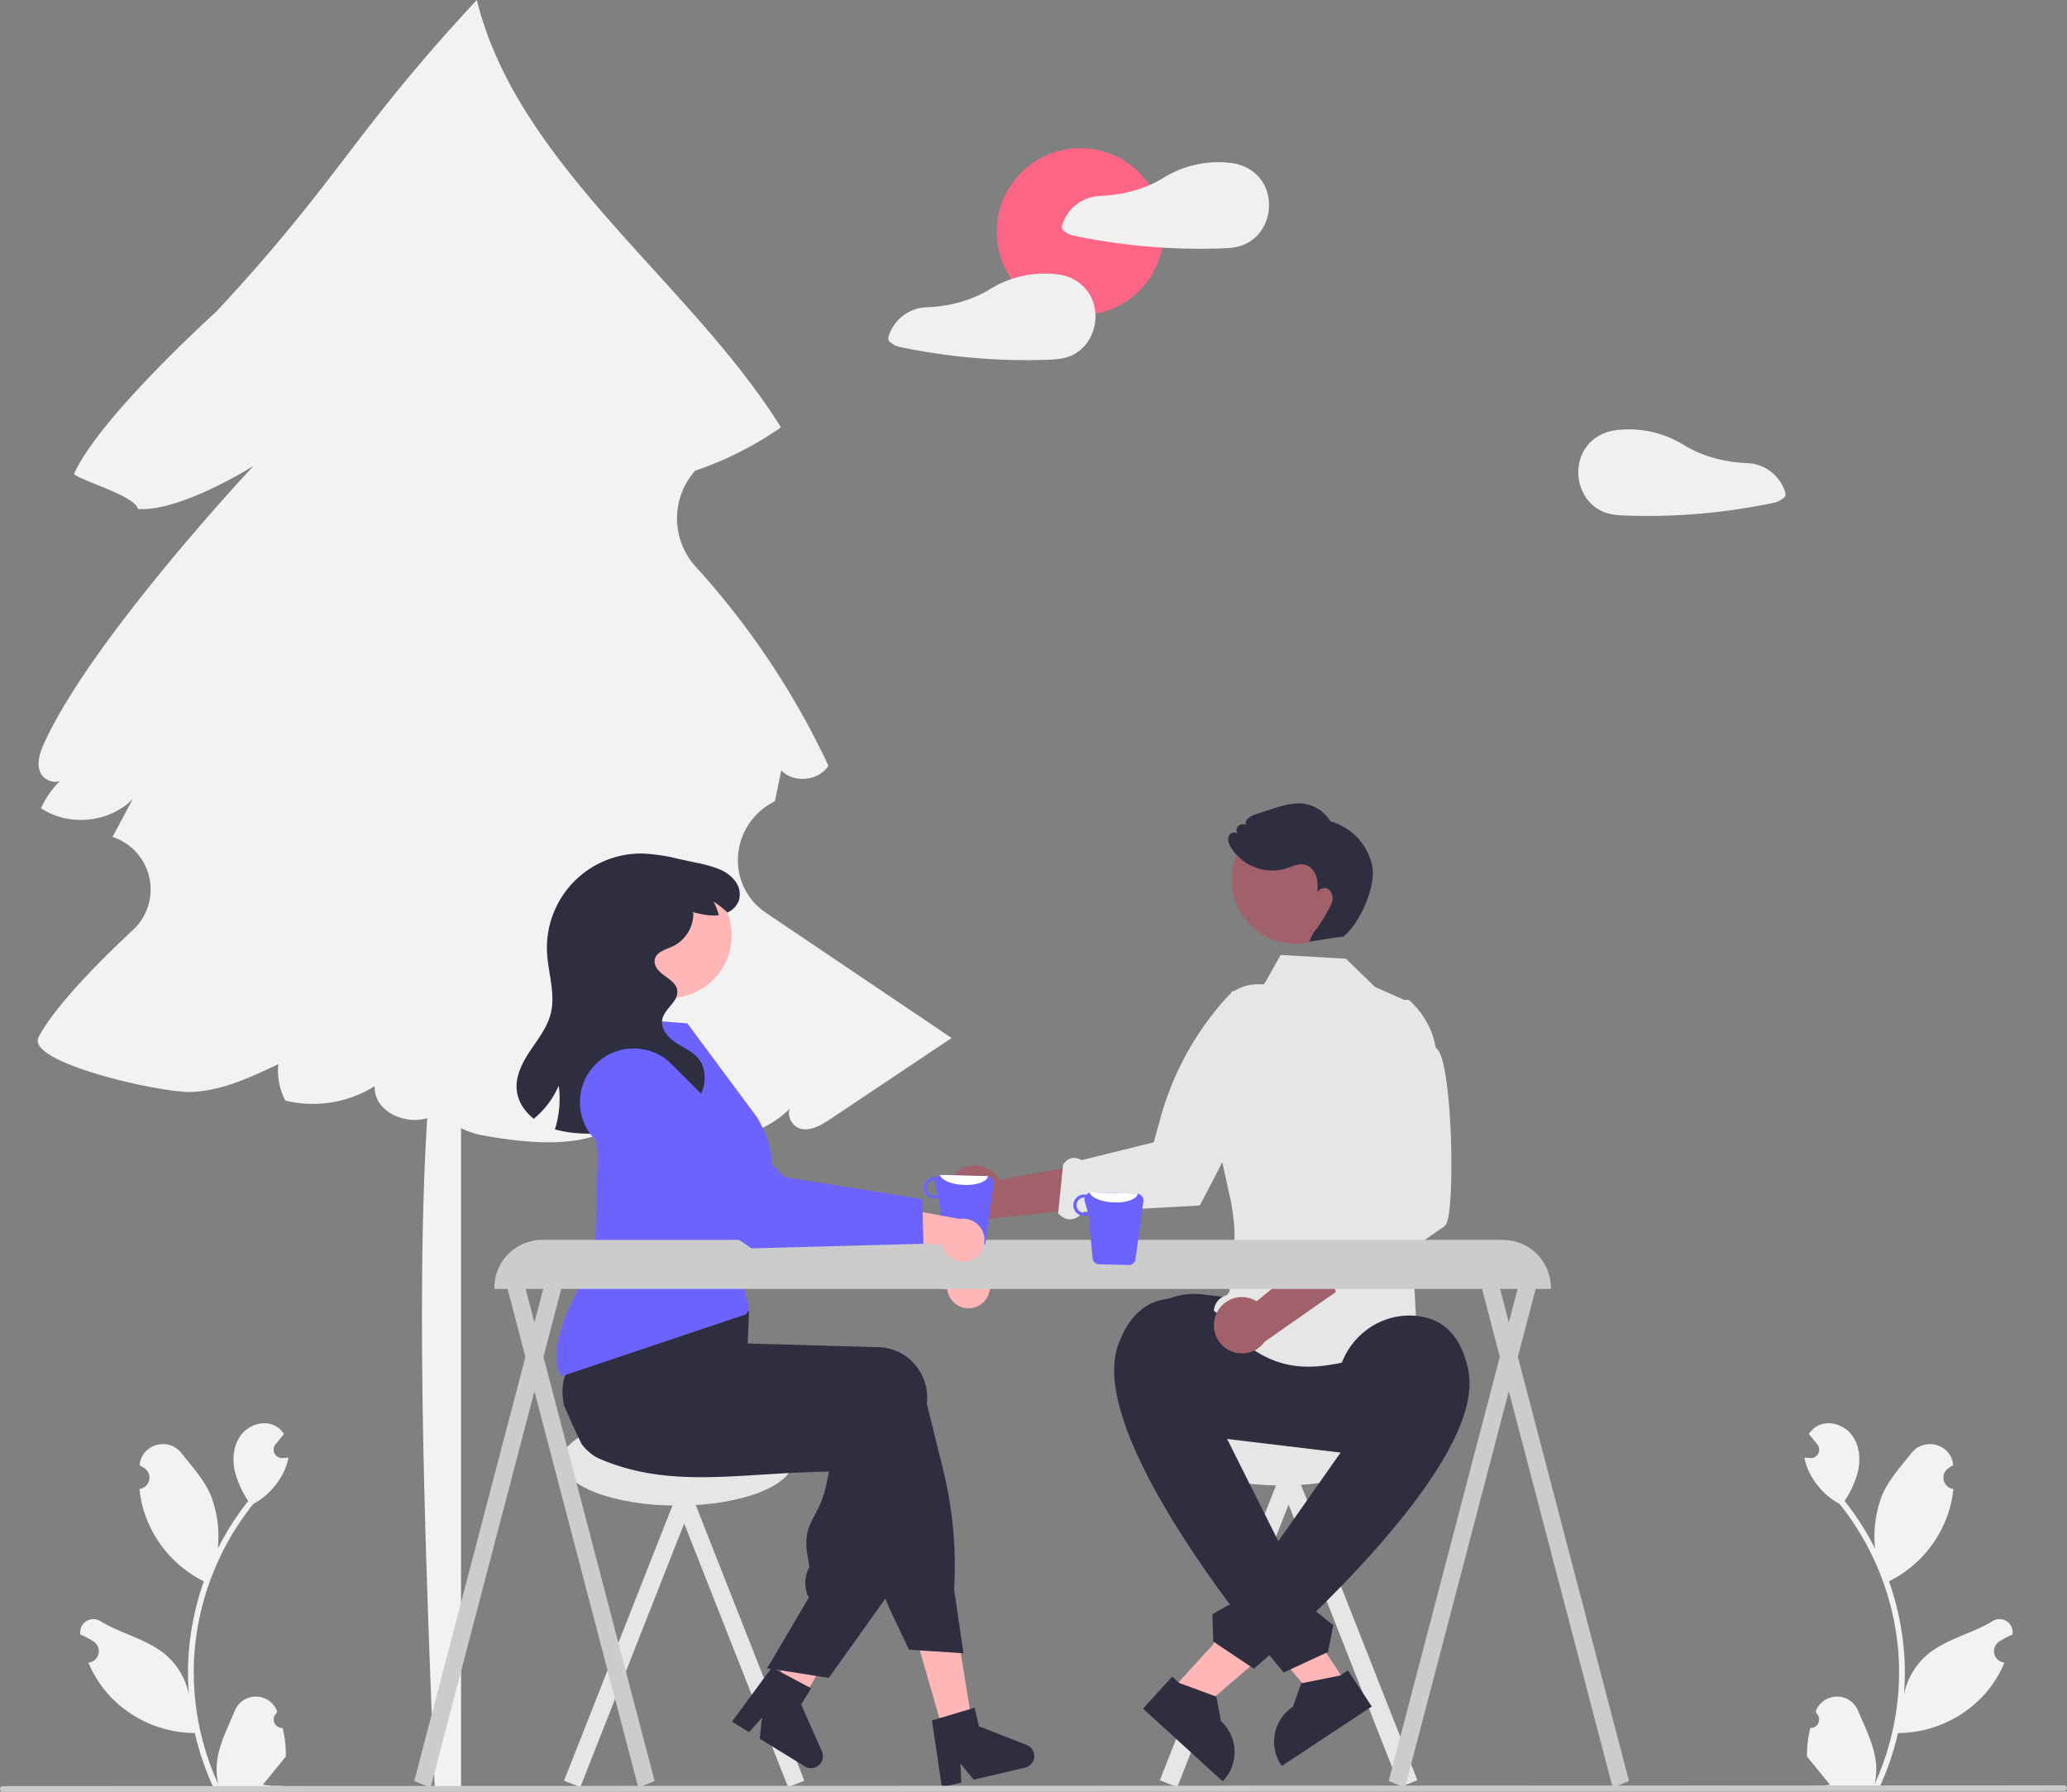 <svg xmlns="http://www.w3.org/2000/svg" data-name="Layer 1" width="882.131" height="764.5"><rect width="100%" height="100%" fill="#808080" stroke="none"/><path d="M329.604 342.483q.556-.305 1.09-.63l2.741-13.124c5.377 5.585 15.95 4.53 20.118-2.005a341.657 341.657 0 0 0-56.696-84.966 30.62 30.62 0 0 1-.44-40.617q.132-.154.262-.31a144.968 144.968 0 0 0 36.605-18.485C294.654 120.282 220.994 70.976 203.486 0 150.813 56.564 144.9 76.486 92.228 133.05c0 0-49.875 45.005-60.64 69.191 2.645 2.779 26.325 9.446 27.236 14.91 18.06 1.447 49.347-18.348 49.347-18.348s-68.29 72.805-89.024 117.649c-1.867 4.038-3.64 8.65-2.076 12.814 1.249 3.325 5.729 5.243 8.614 3.921a36.937 36.937 0 0 0-8.148 11.668c11.79 7.969 29.177 6.218 39.142-3.942l-8.664 16.186.005.012a23.59 23.59 0 0 1 8.746 39.691c-17.92 16.667-34.296 34.186-40.296 45.723-5.644 10.854 52.313 23.937 65.349 23.4 13.036-.536 25.221-6.264 36.995-11.885a27.37 27.37 0 0 0 2.951 15.573 49.802 49.802 0 0 0 38.143-6.167c-.703 14.52 24.321 20.266 30.024 6.895-2.14 7.86 8.262 12.727 16.283 14.151 22.886 4.063 50.505 6.533 65.397-11.314 17.14 17.283 48.551 16.955 65.592-.268-1.677 2.971.89 7.972 4.688 8.76 4.475.928 8.828-1.73 12.628-4.271l51.6-34.497-79.193-53.387c-17.235-11.618-15.55-37.04 2.677-47.032Z" fill="#f2f2f2"/><path d="M196.767 763.795H185.58c-5.299-127.177-9.114-248.878 0-322.83h11.186ZM772.566 737.31a3.613 3.613 0 0 0 2.619-6.263l-.248-.984.098-.236a9.703 9.703 0 0 1 17.899.066c2.927 7.05 6.654 14.113 7.572 21.568a28.706 28.706 0 0 1-.504 9.873 115.086 115.086 0 0 0 10.47-47.8 111.082 111.082 0 0 0-.69-12.391q-.57-5.06-1.584-10.048a116.42 116.42 0 0 0-23.087-49.341 30.983 30.983 0 0 1-12.885-13.37 23.634 23.634 0 0 1-2.15-6.457c.628.082 1.265.133 1.893.174l.596.031.074.004a3.58 3.58 0 0 0 2.94-5.833l-.813-1c-.412-.513-.833-1.017-1.245-1.531a1.784 1.784 0 0 1-.133-.155c-.473-.586-.946-1.162-1.42-1.748a10.352 10.352 0 0 1 3.394-3.28c4.741-2.777 11.282-.854 14.706 3.434 3.435 4.289 4.083 10.305 2.89 15.663a41.485 41.485 0 0 1-5.739 12.793c.258.329.525.647.782.977a117.172 117.172 0 0 1 12.23 19.374 48.71 48.71 0 0 1 2.908-22.624c2.783-6.715 8-12.37 12.595-18.175 5.518-6.973 16.835-3.93 17.807 4.91l.027.256q-1.023.577-2.004 1.226a4.901 4.901 0 0 0 1.976 8.919l.1.015a48.767 48.767 0 0 1-1.285 7.291 50.21 50.21 0 0 1-25 31.469c-.401.205-.792.411-1.193.607a119.598 119.598 0 0 1 6.438 30.296 113.435 113.435 0 0 1-.083 18.315l.031-.216a29.974 29.974 0 0 1 10.233-17.308c7.874-6.468 19-8.85 27.494-14.05a5.625 5.625 0 0 1 8.616 5.473l-.035.227a32.928 32.928 0 0 0-3.692 1.779q-1.023.578-2.004 1.226a4.901 4.901 0 0 0 1.976 8.919l.1.015.206.031a48.808 48.808 0 0 1-8.978 14.058 50.254 50.254 0 0 1-36.446 15.991h-.01a119.562 119.562 0 0 1-8.032 23.447h-28.691c-.103-.318-.196-.647-.288-.966a32.599 32.599 0 0 0 7.94-.473c-2.13-2.612-4.258-5.245-6.387-7.857a1.78 1.78 0 0 1-.134-.154c-1.08-1.337-2.17-2.664-3.25-4v-.002a47.75 47.75 0 0 1 1.399-12.164ZM120.595 737.31a3.613 3.613 0 0 1-2.618-6.263l.247-.984-.098-.236a9.703 9.703 0 0 0-17.899.066c-2.927 7.05-6.654 14.113-7.572 21.568a28.706 28.706 0 0 0 .504 9.873 115.086 115.086 0 0 1-10.469-47.8 111.08 111.08 0 0 1 .69-12.391q.57-5.06 1.583-10.048a116.42 116.42 0 0 1 23.087-49.341 30.983 30.983 0 0 0 12.886-13.37 23.634 23.634 0 0 0 2.149-6.457c-.627.082-1.265.133-1.892.174l-.597.031-.074.004a3.58 3.58 0 0 1-2.94-5.833l.813-1c.412-.513.833-1.017 1.245-1.531a1.784 1.784 0 0 0 .133-.155c.474-.586.947-1.162 1.42-1.748a10.352 10.352 0 0 0-3.394-3.28c-4.74-2.777-11.281-.854-14.706 3.434-3.435 4.289-4.082 10.305-2.89 15.663a41.485 41.485 0 0 0 5.739 12.793c-.257.329-.525.647-.782.977a117.172 117.172 0 0 0-12.23 19.374 48.71 48.71 0 0 0-2.908-22.624c-2.783-6.715-8-12.37-12.595-18.175-5.518-6.973-16.834-3.93-17.807 4.91l-.027.256q1.023.577 2.004 1.226a4.901 4.901 0 0 1-1.976 8.919l-.1.015a48.767 48.767 0 0 0 1.285 7.291 50.21 50.21 0 0 0 25 31.469c.401.205.792.411 1.193.607a119.598 119.598 0 0 0-6.438 30.296 113.435 113.435 0 0 0 .083 18.315l-.031-.216A29.974 29.974 0 0 0 70.38 705.81c-7.874-6.468-18.999-8.85-27.494-14.05a5.625 5.625 0 0 0-8.616 5.473l.035.227a32.928 32.928 0 0 1 3.692 1.779q1.023.578 2.004 1.226a4.901 4.901 0 0 1-1.976 8.919l-.1.015-.206.031a48.808 48.808 0 0 0 8.978 14.058 50.254 50.254 0 0 0 36.446 15.991h.01a119.562 119.562 0 0 0 8.032 23.447h28.691c.103-.318.196-.647.288-.966a32.599 32.599 0 0 1-7.939-.473c2.129-2.612 4.258-5.245 6.386-7.857a1.781 1.781 0 0 0 .134-.154c1.08-1.337 2.17-2.664 3.25-4v-.002a47.75 47.75 0 0 0-1.399-12.164Z" fill="#f2f2f2"/><path fill="#e6e6e6" d="m536.792 608.62 7.449-2.935 60.668 153.94-7.448 2.936z"/><path fill="#e6e6e6" d="m502.43 762.56-7.448-2.935 60.668-153.94 7.449 2.935z"/><ellipse cx="546.832" cy="613.36" rx="52.931" ry="20.461" fill="#e6e6e6"/><path d="M591 622.057 506.312 611.9a30 30 0 1 1 7.145-59.572l84.686 10.156A30 30 0 1 1 591 622.057Z" fill="#2f2e41"/><path d="m574.396 409.082 12.412 12.04 15.867 7.038c-1.386.958-8.691 99.39.721 103.487 8.015 3.488-.153 6.373.124 14.493s1.314 24.82 1.314 24.82c-44.052 16.959-61.15 18.602-86.758-10.496a7.196 7.196 0 0 1 4.865-7.597c5.679-2.192-2.995-16.644 1.633-18.332s.791-21.6.791-21.6l-9.857-44.865-2.413-6.777 12.454-38.204 14.058-3.303 6.934-12.317Z" fill="#e6e6e6"/><path d="M408.436 500a11.926 11.926 0 0 1 17.97 3.397l41.725-7.433-8.713 20.228-38.287 3.957A11.99 11.99 0 0 1 408.436 500Z" fill="#a0616a"/><path d="M451.579 517.707c3.661 3.784 7.26 3.33 10.805-.598l49.653-2.745.152-.289c.175-.33 10.639-20.152 19.92-38.704a1068.1 1068.1 0 0 0 4.161-8.404q.862-1.762 1.682-3.458c3.684-7.629 6.62-14.078 7.767-17.466a35.202 35.202 0 0 0-.058-23.413l-.077-.183-.173-.1a17.864 17.864 0 0 0-22.072 3.461 126.533 126.533 0 0 0-27.976 50.858l-2.979 10.75-30.731 7.612c-3.136-1.692-5.84-1.272-7.967 1.973Z" fill="#e6e6e6"/><path fill="#ffb6b6" d="m499.819 721.289 10.545 9.622 42.132-36.096-15.564-14.201-37.113 40.675z"/><path d="m500.27 715.391 2.969 2.708 15.888 5.862 1.91 10.38h.002a17.917 17.917 0 0 1 1.157 25.311l-.392.43-34.002-31.026ZM579.705 608.993l-9.102-17.575c.76-17.797 16.196-31.7 33.92-29.927 9.87.988 18.93 6.865 22.147 23.454 8.275 42.655-91.56 127.083-91.56 127.083l-17.339-11.625-.388-11.615 10.165-5.757.375-9.88 9.643-4.144Z" fill="#2f2e41"/><circle cx="711.809" cy="443.192" r="27.213" transform="rotate(-84.509 595.054 496.79)" fill="#a0616a"/><path fill="#ffb6b6" d="m574.785 718.62-11.915 7.862-35.995-42.218 17.586-11.603 30.324 45.959z"/><path d="m585.445 728.165-38.42 25.35-.32-.486a17.917 17.917 0 0 1 5.086-24.821l3.505-9.956 16.608-3.315 3.353-2.213ZM520.326 607.288l11.266-18.317c2.021-17.697-11.06-33.836-28.844-34.845-9.904-.561-19.768 3.833-25.53 19.717-14.82 40.846 70.645 139.795 70.645 139.795l18.938-8.782 2.193-11.413-9.144-7.27 1.169-9.818-8.88-5.595ZM562.183 381.928q.038-.526.073-1.055a2.049 2.049 0 0 0-.073 1.055Z" fill="#2f2e41"/><path d="M585.597 369.331a25.151 25.151 0 0 0-17.817-18.865 15.767 15.767 0 0 0-11.339-7.528c-4.38-.583-8.77.716-12.981 2.054q-3.903 1.241-7.785 2.544c-2.108.708-4.698 2.323-3.999 4.433a2.72 2.72 0 0 0-3.547 3.882c-.977-1.26-3.236-.452-3.78 1.048-.543 1.499.097 3.16.892 4.542a20.799 20.799 0 0 0 23.745 9.11c2.578-.843 5.213-2.228 7.854-1.61 2.493.585 4.287 2.896 4.997 5.356a19.175 19.175 0 0 1 .419 6.576 3.212 3.212 0 0 1 4.211-1.684c1.883.938 2.56 3.414 2.093 5.465-.467 2.052-5.361 10.007-6.654 11.666a13.946 13.946 0 0 0-3.048 5.461l13.92-2.14.253.253c7.194-5.591 14.386-21.635 12.566-30.563Z" fill="#2f2e41"/><path d="M518.926 560.992a11.926 11.926 0 0 1 17.36-5.752l32.872-26.75 2.2 21.913-31.553 22.044a11.99 11.99 0 0 1-20.88-11.455Z" fill="#a0616a"/><path d="M570.936 554.467c3.961 1.417 7.024.364 8.275-5.67l37.265-25.531-.007-.327c4.86-.376 3.749-72.24-3.706-75.755a35.202 35.202 0 0 0-11.414-20.442l-.157-.123-.199-.003a17.864 17.864 0 0 0-17.618 13.74 126.533 126.533 0 0 0 .225 58.043l2.613 10.844-16.267 13.77c-4.495-1.177-6.49.632-6.16 5.214ZM279.72 618.926l6.95-2.74 56.607 143.636-6.95 2.738z" fill="#e6e6e6"/><path fill="#e6e6e6" d="m247.658 762.561-6.95-2.739 56.607-143.635 6.95 2.74z"/><ellipse cx="289.087" cy="623.348" rx="49.387" ry="19.091" fill="#e6e6e6"/><path d="M259.122 403.342a26.741 26.741 0 0 0 30.614 22.186q1.19-.19 2.346-.486a26.729 26.729 0 0 0 19.839-30.12 26.462 26.462 0 0 0-1.739-6.108 26.732 26.732 0 0 0-51.06 14.528ZM403.257 741.338l12.007-3.57-7.942-49.081-17.721 5.27 13.656 47.381zM329.623 721.965c.73.637 1.463 1.266 2.204 1.896a304.471 304.471 0 0 0 6.723 5.57l-.004.024.048.016.015.01 1.213.512 2.57-4.5 1.186-2.074 1.675-2.936 3.07-5.372 16.16-28.282-17.023-7.176-1.094 2.609-.009-.002-.54 1.293-10.166 24.122-2.075 4.933-.066.149-1.248 2.945-1.077 2.553-1.2 2.852Z" fill="#ffb6b6"/><path d="M240.673 599.566c.838 1.981 1.701 3.959 2.575 5.92q2.435 5.48 5.066 10.837c-.002.008.007.01.014.02a23.435 23.435 0 0 0 3.842 3.86c.058.06.127.104.186.156a16.218 16.218 0 0 0 3.424 2.046c.44.188.89.376 1.33.564a93.607 93.607 0 0 0 4.765 1.805q4.23 1.464 8.448 2.481c.226.061.453.114.68.167 11.595 2.719 23.235 3.142 35.515 2.759 6.063-.183 12.283-.567 18.725-.967 2.106-.137 4.219-.265 6.356-.388.161-.009.332-.024.5-.03 3.055-.18 6.157-.345 9.33-.49 3.996-.181 8.111-.32 12.375-.392l-1.221 5.798a44.543 44.543 0 0 1-4.853 12.703c-2.591 4.9-4.642 8.778-3.034 17.781l.772 4.358a14.287 14.287 0 0 0-.527 12.716l.218.48-16.662 28.21-1.08 1.83 6.091.965L341 713.95l12.7 2.011 24.145-33.858 1.155-1.616.014-.09 9.295-70.944a20.97 20.97 0 0 0 .142-1.902 21.746 21.746 0 0 0-5.883-15.756 20.942 20.942 0 0 0-14.737-6.654l-6.4-.182-13.076-.373-9.212-.257-.184-.004-27.165-.773-.677-8.091-.332-.187-10.556-5.883-36.51-20.346-.094-.049-2.402-1.338-.38.444c-.115.133-.228.266-.333.4a76.927 76.927 0 0 0-8.376 13.246 225.948 225.948 0 0 0-10.327 23.551q-.197.524-.353.953l-.039.086a3.504 3.504 0 0 1-.09.246c-1.482 3.58-1.579 8.221-.652 12.982Z" fill="#2f2e41"/><path d="M243.16 573.272c.207-.505.447-1.013.693-1.503a113.561 113.561 0 0 1 6.362-10.775c2.61-3.957 5.653-8.156 9.2-12.661q2.572-3.274 5.494-6.786 1.464-1.76 3.03-3.58a2.114 2.114 0 0 1 .135-.163l.3-.356 37.538 11.207 10.982 4.14 2.722 7.283-.074 1.795c.008.002.008.002-.001.008l-.187 4.895-.002.009-.242 6.466.067.002 21.627.61 22.288.631 11.972.342a20.929 20.929 0 0 1 14.737 6.653 21.757 21.757 0 0 1 5.883 15.757 20.849 20.849 0 0 1-.13 1.77l6.915 27.978a171.317 171.317 0 0 1 4.714 51.204l4.006 27.232-1.172-.076-17.453-1.126-4.61-.293-7.689-16.185a78.035 78.035 0 0 1-2.417-5.643 78.915 78.915 0 0 1-3.011-9.587l-13.48-54.912q-2.578.034-5.099.033-11.667.043-22.316-.45c-23.086-1.06-42.76-3.974-59.907-8.892q-7.224-2.064-13.866-4.617-2.437-.928-4.796-1.927a46.69 46.69 0 0 1-1.095-.46 21.182 21.182 0 0 1-12.468-15.992 21.613 21.613 0 0 1 1.35-12.03ZM400.899 733.155l12.992-3.875 2.038-.61 1.849 7.907 20.382 7.993a5.073 5.073 0 0 1-.69 9.664l-21.968 5.152-5.617-6.932.354 8.165-8.275 1.942-4.224-28.46ZM328.497 709.961l-1.08 1.829.771.122.309-1.951zM332.327 712.995l11.96 6.388 1.877 1-4.25 6.92 8.859 20.021a5.073 5.073 0 0 1-7.29 6.382l-19.235-11.797.886-8.878-5.494 6.051-7.246-4.442 17.024-23.195Z" fill="#2f2e41"/><path d="M415.971 557.837a9.099 9.099 0 0 1-11.697-7.605l-31.601-6.848 12.011-11.75 28.168 8.304a9.148 9.148 0 0 1 3.12 17.899Z" fill="#ffb6b6"/><path d="m323.16 543.074-58.333-49.85a22.965 22.965 0 0 1-2.537-32.342 22.94 22.94 0 0 1 35.277.478l42.838 52.97 57.458 15.512-1.49 18.98Z" fill="#6c63ff"/><path d="m255.13 491.897-1.236 45.244c-17.002 28.725-18.936 42.673-14.23 50.11l78.91-26.538 1.179-2.813-5.35-19.216 6.62-20.858c1.165-2.18 16.987-15.57 2.155-40.97L293.34 436.66l-10.788-.868c-3.941 10.116-9.952 15.135-17.053 17.468-16.058 14.718-13.7 17.113-10.37 38.637Z" fill="#6c63ff"/><path d="M315.391 384.064a9.063 9.063 0 0 1-4.938 5.296 42.44 42.44 0 0 0-5.894-4.648 35.186 35.186 0 0 1 2.233 5.76c-.041.009-.075.009-.116.017-3.785.506-7.587-.432-11.289-1.361l.515.473a15.595 15.595 0 0 1-8.848 14.227c-2.963 1.361-6.873 2.307-7.603 5.478-.648 2.806 1.784 5.32 4.125 6.989s5.08 3.494 5.462 6.35c.614 4.648-5.346 7.595-6.359 12.168-.88 3.918 2.15 7.653 5.479 9.894s7.246 3.785 9.82 6.873c4.556 5.47 3.087 14.194-1.611 19.547a19.13 19.13 0 0 1-1.627 1.652 41.373 41.373 0 0 0-4.208-4.565 42.439 42.439 0 0 0-5.894-4.648 35.186 35.186 0 0 1 2.233 5.76 37.213 37.213 0 0 1 1.42 7.803 51.552 51.552 0 0 1-10.583 3.677 102.988 102.988 0 0 1-28.106 2.888 51.76 51.76 0 0 1-12.782-1.81 43.111 43.111 0 0 0 1.635-18.675 37.267 37.267 0 0 1-10.666 14.16c-3.893-3.063-6.781-7.404-7.263-12.293-.59-6.01 2.432-11.753 5.785-16.775 3.362-5.021 7.23-9.919 8.708-15.77 2.158-8.533-1.138-17.406-1.56-26.197a40.2 40.2 0 0 1 41.235-42.132 80.47 80.47 0 0 1 14.783 2.257c2.632.565 5.255 1.138 7.886 1.702a53.142 53.142 0 0 1 9.529 2.706 16.324 16.324 0 0 1 6.848 5.055 9.37 9.37 0 0 1 1.651 8.142Z" fill="#2f2e41"/><path d="M661.86 549.975H210.979v-.5a20.444 20.444 0 0 1 20.42-20.421h410.04a20.444 20.444 0 0 1 20.42 20.42Z" fill="#ccc"/><path fill="#ccc" d="m695.214 759.945-6.95 2.85-56.608-215.971 6.951-2.851 56.607 215.972z"/><path fill="#ccc" d="m592.645 759.945 6.95 2.85 56.607-215.971-6.95-2.851-56.607 215.972zM279.364 759.945l-6.95 2.85-56.607-215.971 6.95-2.851 56.607 215.972z"/><path fill="#ccc" d="m176.795 759.945 6.95 2.85 56.607-215.971-6.95-2.851-56.607 215.972z"/><path d="M487.861 513.249a2.997 2.997 0 0 0-2.295-3.892 2.756 2.756 0 0 0-.473-.059l-19.19-.495a3.083 3.083 0 0 0-2.294.99 3.854 3.854 0 0 0-.818-.085 4.55 4.55 0 1 0-.228 9.096 4.612 4.612 0 0 0 1.995-.41l1.766 18.877a2.98 2.98 0 0 0 2.816 2.193l12.475.321a3.021 3.021 0 0 0 2.912-2.04Zm-25.259 4.253a3.254 3.254 0 0 1 .153-6.506c.06 0 .115.029.176.03a3.064 3.064 0 0 0 .01 1.588l1.255 4.498a3.063 3.063 0 0 1-1.594.39Z" fill="#6c63ff"/><path d="M485.566 509.357c-.409 2.338-5.005 3.981-10.532 3.695-5.082-.234-9.237-2.018-9.999-4.133a2.838 2.838 0 0 1 .869-.116l19.189.495a2.756 2.756 0 0 1 .473.06Z" fill="#fff"/><path d="M423.948 505.779a2.997 2.997 0 0 0-2.295-3.892 2.756 2.756 0 0 0-.473-.059l-19.19-.495a3.083 3.083 0 0 0-2.294.99 3.854 3.854 0 0 0-.818-.085 4.55 4.55 0 0 0-.228 9.096 4.612 4.612 0 0 0 1.995-.41l1.766 18.877a2.98 2.98 0 0 0 2.816 2.193l12.475.32a3.021 3.021 0 0 0 2.911-2.039Zm-25.259 4.253a3.254 3.254 0 0 1 .153-6.507c.06 0 .115.03.175.03a3.064 3.064 0 0 0 .01 1.589l1.256 4.498a3.063 3.063 0 0 1-1.594.39Z" fill="#6c63ff"/><path d="M421.653 501.887c-.409 2.337-5.005 3.98-10.532 3.695-5.082-.234-9.237-2.019-9.999-4.134a2.837 2.837 0 0 1 .869-.115l19.189.495a2.756 2.756 0 0 1 .473.059Z" fill="#fff"/><path d="M414.54 537.601a9.099 9.099 0 0 1-12.431-6.335l-32.146-3.49 10.71-12.947 28.885 5.3a9.148 9.148 0 0 1 4.982 17.472Z" fill="#ffb6b6"/><path d="m320.691 532.668-63.246-43.448a22.965 22.965 0 0 1-5.919-31.897 22.94 22.94 0 0 1 35.132-3.23l48.164 48.178 58.77 9.392.511 19.031Z" fill="#6c63ff"/><path d="M880.94 764.193 1.19 764.5a1.19 1.19 0 0 1 0-2.381l879.75-.307a1.19 1.19 0 0 1 0 2.38Z" fill="#cacaca"/><circle cx="461.019" cy="98.88" r="35.64" fill="#fd6584"/><path d="M540.79 82.006c-2.062-6.905-7.885-11.412-14.922-12.401-.078-.011-.151.003-.228-.002a2.223 2.223 0 0 0-.305-.07 44.461 44.461 0 0 0-28.615 6.23c-8.25 5.15-17.86 7.478-27.579 7.857l-.172.007a17.61 17.61 0 0 0-15.75 12.696 2.066 2.066 0 0 0 .92 2.261 9.031 9.031 0 0 0 3.723 1.89q4.44.941 8.912 1.724 8.725 1.527 17.541 2.469a260.846 260.846 0 0 0 35.93 1.358c3.995-.125 7.847-.257 11.507-2.02a17.121 17.121 0 0 0 6.601-5.76 19.423 19.423 0 0 0 2.436-16.239ZM676.808 212.244a17.121 17.121 0 0 0 6.601 5.76c3.66 1.764 7.512 1.896 11.507 2.02a260.846 260.846 0 0 0 35.93-1.357q8.807-.945 17.542-2.47 4.47-.782 8.911-1.723a9.031 9.031 0 0 0 3.724-1.89 2.066 2.066 0 0 0 .92-2.26 17.61 17.61 0 0 0-15.751-12.697l-.172-.007c-9.718-.379-19.329-2.708-27.578-7.858a44.461 44.461 0 0 0-28.616-6.229 2.223 2.223 0 0 0-.304.07c-.077.005-.15-.01-.228.002-7.037.989-12.86 5.496-14.922 12.401a19.423 19.423 0 0 0 2.436 16.238ZM466.714 129.526c-2.061-6.905-7.885-11.412-14.922-12.401-.077-.011-.15.003-.228-.002a2.22 2.22 0 0 0-.304-.07 44.461 44.461 0 0 0-28.616 6.23c-8.249 5.15-17.86 7.479-27.577 7.857l-.173.008a17.61 17.61 0 0 0-15.75 12.695 2.066 2.066 0 0 0 .92 2.261 9.031 9.031 0 0 0 3.723 1.89q4.44.94 8.911 1.724 8.726 1.527 17.542 2.469a260.857 260.857 0 0 0 35.93 1.358c3.995-.125 7.847-.257 11.507-2.02a17.123 17.123 0 0 0 6.601-5.76 19.424 19.424 0 0 0 2.436-16.239Z" fill="#f0f0f0"/></svg>